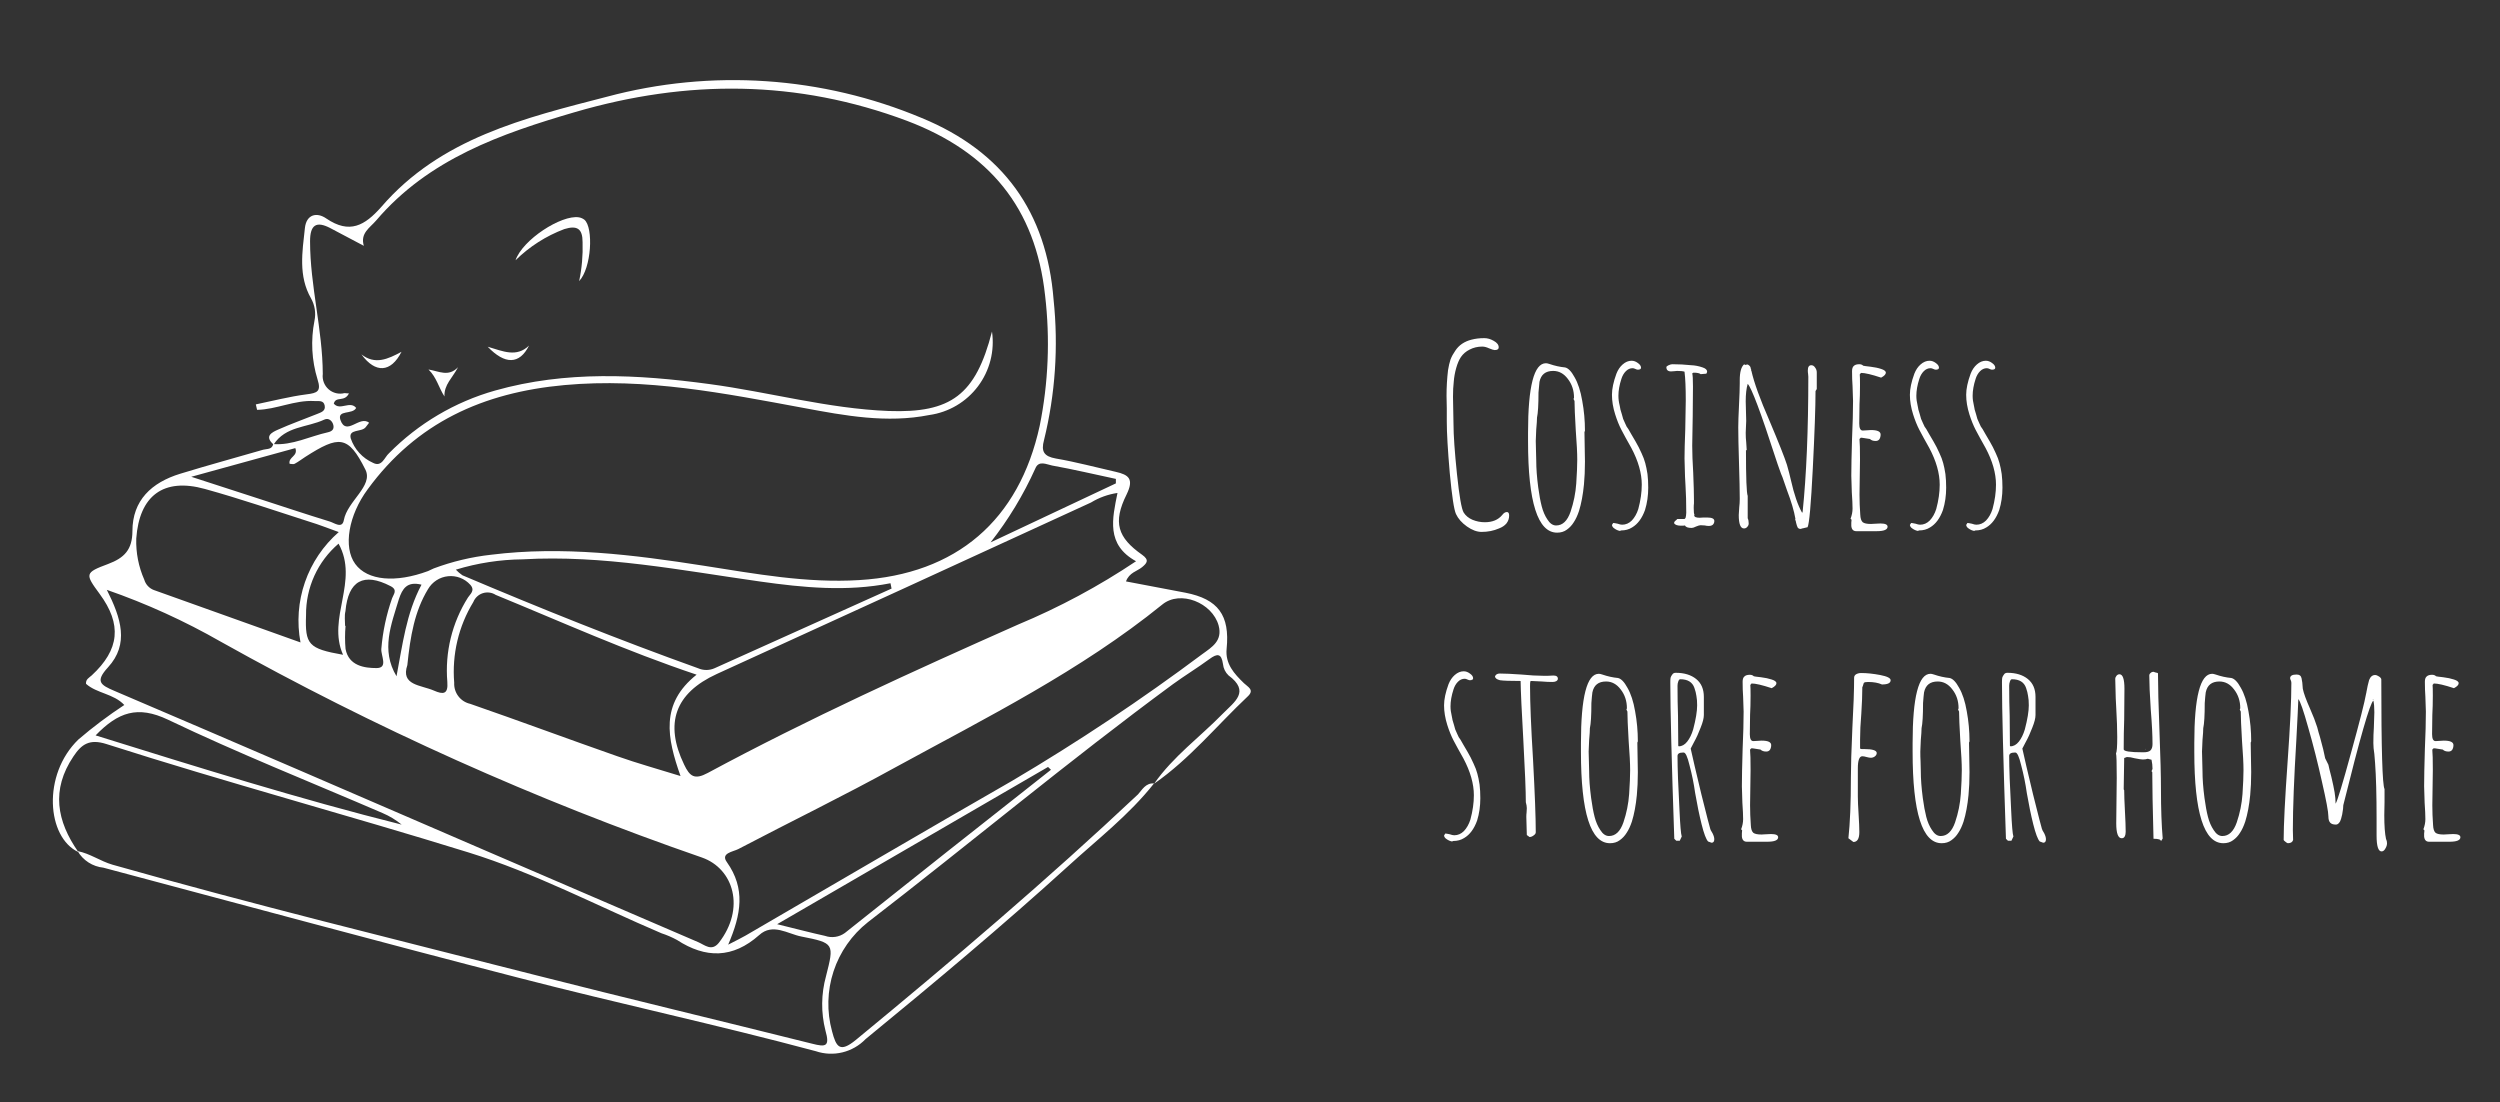<svg width="161" height="71" viewBox="0 0 161 71" fill="none" xmlns="http://www.w3.org/2000/svg">
<rect x="0" y="0" width="161" height="71" fill="#333333" stroke="none"/>
<path d="M74.32 50.451C72.712 52.49 70.66 54.067 68.775 55.791C64.543 59.635 60.151 63.305 55.74 66.921C55.335 67.34 54.818 67.636 54.251 67.773C53.684 67.911 53.09 67.884 52.537 67.697C46.198 65.997 39.773 64.617 33.44 62.979C24.496 60.675 15.576 58.249 6.656 55.878C6.315 55.842 5.988 55.728 5.7 55.543C5.412 55.358 5.172 55.107 4.999 54.812C5.799 54.966 6.459 55.459 7.247 55.687C16.235 58.236 25.303 60.454 34.352 62.763C40.334 64.285 46.328 65.72 52.309 67.216C53.178 67.438 53.455 67.407 53.159 66.367C52.866 65.215 52.879 64.007 53.196 62.862C53.726 60.774 53.738 60.731 51.607 60.312C50.726 60.14 49.759 59.425 48.89 60.22C47.19 61.729 45.447 61.735 43.599 60.534C43.279 60.36 42.946 60.216 42.6 60.103C38.467 58.341 34.444 56.222 30.175 54.898C22.426 52.496 14.578 50.39 6.847 47.914C5.775 47.575 5.257 47.914 4.728 48.715C3.286 50.858 3.65 52.878 5.048 54.874C3.015 53.931 2.701 49.897 5.048 47.624C5.985 46.821 6.973 46.078 8.005 45.401C7.315 44.668 6.243 44.662 5.541 44.04C5.51 43.75 5.738 43.646 5.904 43.498C7.703 41.835 7.863 40.209 6.415 38.244C5.473 36.963 5.448 36.883 6.958 36.322C8.011 35.928 8.522 35.399 8.528 34.204C8.528 32.221 9.76 31.075 11.608 30.508C13.457 29.942 15.169 29.48 16.949 28.962C17.196 28.895 17.516 28.962 17.596 28.599C18.828 28.691 19.943 28.1 21.108 27.841C21.354 27.786 21.526 27.669 21.471 27.392C21.416 27.115 21.169 26.887 20.886 27.022C19.789 27.54 18.385 27.435 17.621 28.63C17.005 28.094 17.498 27.848 17.904 27.669C18.73 27.299 19.586 26.998 20.424 26.659C20.658 26.56 20.984 26.48 20.91 26.117C20.837 25.753 20.516 25.846 20.251 25.827C18.976 25.753 17.787 26.376 16.555 26.394L16.475 26.043C17.559 25.821 18.643 25.538 19.74 25.396C20.436 25.31 20.701 25.212 20.448 24.429C20.072 23.209 20.004 21.913 20.251 20.66C20.356 20.167 20.277 19.652 20.029 19.212C19.204 17.771 19.469 16.219 19.635 14.692C19.728 13.805 20.399 13.639 21.021 14.076C22.512 15.086 23.485 14.532 24.551 13.331C28.37 8.896 33.791 7.597 39.089 6.229C45.81 4.429 52.938 4.909 59.356 7.597C64.605 9.758 67.408 13.657 67.851 19.299C68.169 22.326 67.96 25.384 67.235 28.34C67.032 29.079 67.235 29.393 67.999 29.529C69.293 29.751 70.568 30.096 71.849 30.385C72.699 30.576 73.038 30.847 72.552 31.845C71.658 33.643 71.972 34.616 73.549 35.725C74.036 36.07 73.858 36.267 73.549 36.526C73.241 36.784 72.718 36.871 72.514 37.443C73.808 37.69 75.077 37.924 76.34 38.17C78.453 38.583 79.211 39.624 78.995 41.779C78.897 42.753 79.482 43.387 80.11 43.997C80.356 44.237 80.806 44.422 80.363 44.84C78.361 46.725 76.611 48.887 74.326 50.47C75.558 48.708 77.282 47.464 78.755 45.955C79.506 45.191 80.529 44.539 79.112 43.492C78.913 43.301 78.789 43.045 78.761 42.771C78.662 42.069 78.397 42.069 77.886 42.445C77.116 43.011 76.303 43.504 75.533 44.064C68.837 48.992 62.467 54.319 55.894 59.388C54.861 60.203 54.091 61.304 53.68 62.554C53.27 63.804 53.236 65.147 53.584 66.416C53.849 67.426 54.083 67.82 55.118 66.97C61.321 61.864 67.439 56.66 73.291 51.154C73.549 50.87 73.777 50.414 74.32 50.451ZM63.884 21.35C63.974 21.968 63.94 22.598 63.786 23.203C63.631 23.808 63.359 24.377 62.984 24.876C62.609 25.376 62.139 25.797 61.601 26.114C61.063 26.432 60.468 26.64 59.849 26.727C57.114 27.269 54.422 26.77 51.748 26.271C46.66 25.328 41.59 24.318 36.348 24.799C31.106 25.279 26.824 27.213 23.683 31.506C22.451 33.169 22.087 35.232 22.875 36.316C23.664 37.4 25.488 37.548 27.564 36.778C27.693 36.729 27.804 36.655 27.933 36.606C29.124 36.161 30.366 35.865 31.629 35.725C36.243 35.152 40.783 35.725 45.323 36.433C48.638 36.951 51.946 37.567 55.334 37.357C61.599 36.981 65.634 33.502 66.958 27.416C67.516 24.654 67.633 21.82 67.303 19.022C66.687 13.368 63.699 9.783 58.408 7.781C51.33 5.127 44.239 5.114 37.044 7.215C32.258 8.613 27.607 10.233 24.225 14.199C23.812 14.68 23.19 15.012 23.43 15.831L21.286 14.698C20.356 14.205 19.968 14.495 19.968 15.536C19.968 18.412 20.775 21.208 20.787 24.084C20.764 24.267 20.787 24.452 20.852 24.623C20.917 24.795 21.023 24.949 21.161 25.07C21.298 25.192 21.464 25.277 21.642 25.32C21.821 25.363 22.008 25.362 22.186 25.316C22.303 25.316 22.463 25.359 22.481 25.316C22.198 25.932 21.625 25.483 21.496 25.994C21.896 26.474 22.543 25.778 22.937 26.271C22.703 26.721 21.705 26.369 21.921 27.041C22.303 28.131 23.153 26.721 23.769 27.226L23.547 27.515C23.282 27.848 22.432 27.607 22.586 28.229C22.703 28.577 22.891 28.897 23.138 29.168C23.385 29.44 23.686 29.657 24.021 29.806C24.594 30.108 24.761 29.443 25.05 29.19C26.941 27.274 29.297 25.882 31.888 25.15C36.447 23.863 41.054 24.109 45.668 24.731C49.531 25.248 53.313 26.314 57.225 26.468C61.235 26.61 62.831 25.452 63.884 21.35ZM6.877 37.979C7.808 39.827 8.325 41.478 6.958 42.974C6.12 43.886 6.459 44.108 7.376 44.496C15.385 47.914 23.393 51.375 31.358 54.818C35.913 56.777 40.449 58.729 44.966 60.675C45.385 60.854 45.828 61.291 46.291 60.719C48.015 58.508 47.258 55.945 45.206 55.225C34.489 51.519 24.122 46.869 14.227 41.33C11.886 39.99 9.426 38.87 6.877 37.985V37.979ZM71.966 31.746C71.362 31.834 70.781 32.044 70.26 32.362C62.227 36.058 54.194 39.739 46.161 43.405C43.475 44.637 42.775 46.584 44.06 49.244C44.424 50.014 44.738 50.23 45.576 49.78C52.087 46.276 58.808 43.221 65.566 40.221C68.225 39.113 70.769 37.747 73.161 36.144C71.215 35.072 71.634 33.403 71.966 31.746ZM46.894 60.836C47.461 60.54 47.744 60.411 48.015 60.251C53.744 56.925 59.455 53.568 65.202 50.273C69.422 47.778 73.504 45.058 77.43 42.124C78.046 41.675 78.749 41.268 78.478 40.277C78.071 38.817 76.013 37.979 74.849 38.934C69.588 43.196 63.564 46.196 57.687 49.404C54.342 51.252 50.911 52.915 47.541 54.683C47.208 54.855 46.383 54.941 46.814 55.526C48.009 57.22 47.744 58.865 46.894 60.836ZM44.861 43.449C40.315 41.927 36.145 40.043 31.925 38.312C31.804 38.233 31.666 38.182 31.523 38.163C31.38 38.144 31.234 38.156 31.097 38.2C30.959 38.243 30.832 38.317 30.726 38.415C30.62 38.513 30.537 38.634 30.483 38.768C29.533 40.326 29.101 42.146 29.251 43.966C29.234 44.278 29.327 44.586 29.516 44.835C29.704 45.085 29.975 45.259 30.28 45.327C33.447 46.423 36.588 47.594 39.755 48.702C41.042 49.158 42.36 49.521 43.826 49.977C42.958 47.52 42.502 45.327 44.861 43.449ZM57.416 37.905L57.348 37.56C54.533 38.115 51.742 37.844 48.952 37.45C43.876 36.735 38.831 35.725 33.668 36.021C32.206 36.035 30.754 36.259 29.356 36.686C29.485 36.821 29.627 36.943 29.781 37.049C34.789 39.174 39.841 41.2 44.96 43.036C45.126 43.109 45.305 43.147 45.487 43.147C45.668 43.147 45.847 43.109 46.013 43.036L57.416 37.905ZM19.352 41.373C19.108 40.076 19.207 38.738 19.639 37.492C20.071 36.245 20.822 35.133 21.816 34.265C21.077 34.001 20.541 33.785 19.968 33.612C17.719 32.892 15.489 32.122 13.192 31.488C10.524 30.748 8.972 31.925 8.775 34.684C8.747 35.594 8.924 36.499 9.292 37.333C9.336 37.484 9.415 37.623 9.521 37.738C9.628 37.854 9.761 37.943 9.908 37.998L19.352 41.373ZM12.317 30.705L16.592 32.091C18.138 32.59 19.672 33.107 21.243 33.588C21.539 33.68 22.038 34.068 22.142 33.502C22.364 32.27 24.052 31.297 23.535 30.25C22.42 28.014 21.828 28.038 19.66 29.424C19.432 29.572 19.216 29.738 18.976 29.868C18.89 29.917 18.748 29.868 18.65 29.868C18.551 29.424 19.216 29.387 19.019 28.858L12.317 30.705ZM6.157 47.359C12.785 49.423 19.278 51.455 25.869 53.106C25.496 52.801 25.081 52.55 24.637 52.361C20.023 50.371 15.348 48.517 10.82 46.349C8.861 45.419 7.611 45.857 6.157 47.359ZM67.679 49.571L67.494 49.392L50.048 59.518C51.36 59.838 52.223 60.072 53.128 60.269C53.341 60.344 53.569 60.366 53.792 60.334C54.015 60.302 54.227 60.216 54.41 60.084C58.816 56.569 63.241 53.065 67.685 49.571H67.679ZM26.233 42.833C25.789 44.145 27.108 44.108 27.952 44.477C28.518 44.724 28.876 44.742 28.808 43.91C28.648 42.003 29.115 40.096 30.138 38.478C30.274 38.263 30.619 38.029 30.286 37.659C30.108 37.461 29.885 37.308 29.636 37.212C29.386 37.117 29.118 37.081 28.853 37.109C28.587 37.136 28.332 37.226 28.108 37.371C27.884 37.516 27.698 37.712 27.564 37.942C26.701 39.365 26.424 40.96 26.233 42.833ZM71.862 31.13V30.841C70.494 30.551 69.126 30.225 67.753 29.979C67.395 29.911 66.896 29.628 66.675 30.169C65.91 31.867 64.942 33.466 63.792 34.931L71.862 31.13ZM22.223 40.307H22.253C22.21 40.801 22.21 41.298 22.253 41.792C22.457 42.888 23.485 43.024 24.249 43.024C25.013 43.024 24.526 42.229 24.557 41.792C24.648 40.676 24.883 39.577 25.253 38.521C25.34 38.275 25.635 37.992 25.149 37.745C23.424 36.852 22.426 37.388 22.247 39.359C22.173 39.661 22.223 39.993 22.223 40.307ZM22.087 42.155C21.046 39.784 23.14 37.431 21.804 35.011C21.139 35.578 20.606 36.285 20.244 37.081C19.883 37.877 19.7 38.743 19.709 39.618C19.641 41.508 19.857 41.773 22.087 42.167V42.155ZM25.537 43.541C25.925 41.533 26.153 39.519 27.145 37.653C26.208 37.419 25.913 37.918 25.691 38.577C25.198 40.221 24.514 41.853 25.537 43.553V43.541Z" fill="white"/>
<path d="M37.297 18.104C37.472 17.28 37.546 16.439 37.518 15.597C37.518 14.735 37.18 14.495 36.342 14.753C35.166 15.196 34.096 15.88 33.2 16.761C33.656 15.431 36.157 13.823 37.278 13.996C37.408 14.017 37.531 14.07 37.635 14.15C38.233 14.661 38.091 17.272 37.297 18.104Z" fill="white"/>
<path d="M23.276 22.822C24.151 23.506 24.964 23.136 25.857 22.656C25.173 24.005 24.169 24.054 23.276 22.822Z" fill="white"/>
<path d="M29.498 23.647C29.14 24.343 28.592 24.762 28.623 25.532C28.247 24.953 28.118 24.3 27.594 23.795C28.272 23.906 28.882 24.294 29.498 23.647Z" fill="white"/>
<path d="M34.069 22.255C33.453 23.487 32.516 23.487 31.407 22.329C32.405 22.625 33.262 23.031 34.069 22.255Z" fill="white"/>
<path d="M95.413 34.255C95.115 34.255 94.8 34.138 94.469 33.904C94.139 33.669 93.904 33.402 93.765 33.103C93.637 32.826 93.504 31.946 93.365 30.463C93.237 28.981 93.173 27.877 93.173 27.151V26.303C93.163 26.058 93.157 25.786 93.157 25.488C93.157 24.933 93.189 24.384 93.253 23.84C93.296 23.573 93.349 23.343 93.413 23.151C93.488 22.959 93.589 22.773 93.717 22.591C93.952 22.229 94.304 21.989 94.773 21.872C95.019 21.808 95.291 21.776 95.589 21.776C95.792 21.776 95.995 21.834 96.197 21.951C96.411 22.069 96.517 22.207 96.517 22.367C96.517 22.485 96.432 22.544 96.261 22.544C96.197 22.544 96.075 22.506 95.893 22.431C95.733 22.357 95.589 22.32 95.461 22.32C95.163 22.32 94.891 22.384 94.645 22.512C94.411 22.629 94.224 22.789 94.085 22.991C93.968 23.162 93.867 23.397 93.781 23.695C93.696 23.994 93.643 24.293 93.621 24.591C93.589 24.858 93.573 25.178 93.573 25.552L93.589 26.448C93.6 26.703 93.605 26.981 93.605 27.279C93.605 28.015 93.68 29.098 93.829 30.527C93.979 31.957 94.123 32.783 94.261 33.008C94.389 33.21 94.576 33.365 94.821 33.471C95.077 33.578 95.344 33.632 95.621 33.632C96.112 33.632 96.485 33.477 96.741 33.167C96.837 33.039 96.939 32.975 97.045 32.975C97.141 32.975 97.189 33.05 97.189 33.2C97.189 33.392 97.131 33.562 97.013 33.712C96.896 33.85 96.736 33.957 96.533 34.032C96.192 34.181 95.819 34.255 95.413 34.255ZM100.279 34.303C99.031 34.303 98.406 32.341 98.406 28.416V27.855C98.406 24.88 98.79 23.392 99.558 23.392C99.612 23.392 99.686 23.407 99.782 23.439C100.124 23.557 100.46 23.631 100.791 23.663C100.993 23.706 101.196 23.914 101.399 24.288C101.623 24.672 101.788 25.178 101.895 25.808C102.012 26.437 102.071 27.082 102.071 27.744L102.039 27.823C102.039 28.175 102.044 28.49 102.055 28.767L102.071 29.727C102.071 30.271 102.049 30.762 102.007 31.2C101.943 31.861 101.836 32.431 101.687 32.911C101.591 33.2 101.479 33.44 101.351 33.632C101.233 33.824 101.084 33.983 100.903 34.111C100.732 34.239 100.524 34.303 100.279 34.303ZM100.215 33.84C100.631 33.84 100.94 33.546 101.143 32.959C101.345 32.362 101.468 31.754 101.511 31.136C101.553 30.495 101.575 29.983 101.575 29.599C101.575 29.173 101.543 28.544 101.479 27.712C101.425 26.784 101.399 26.154 101.399 25.823L101.335 25.695L101.367 25.616C101.367 25.146 101.233 24.741 100.967 24.399C100.711 24.058 100.396 23.887 100.023 23.887C99.532 23.887 99.239 24.122 99.142 24.591C99.121 24.752 99.1 24.981 99.079 25.279C99.079 26.069 99.046 26.608 98.983 26.895C98.983 27.055 98.966 27.306 98.934 27.648L98.903 28.399C98.903 28.634 98.908 28.842 98.918 29.023L98.934 29.663C98.934 30.165 98.977 30.741 99.062 31.392C99.126 31.872 99.201 32.277 99.287 32.608C99.372 32.938 99.495 33.221 99.654 33.456C99.814 33.712 100.001 33.84 100.215 33.84ZM104.322 34.191C104.204 34.17 104.092 34.122 103.986 34.047C103.879 33.983 103.82 33.904 103.81 33.807L103.89 33.679C103.932 33.679 104.028 33.696 104.178 33.727C104.295 33.77 104.391 33.791 104.466 33.791C104.7 33.791 104.908 33.701 105.09 33.52C105.271 33.328 105.41 33.082 105.506 32.783C105.655 32.229 105.73 31.706 105.73 31.215C105.73 30.48 105.506 29.69 105.058 28.848C104.78 28.357 104.567 27.968 104.418 27.68C104.268 27.392 104.135 27.061 104.018 26.688C103.879 26.25 103.81 25.829 103.81 25.424C103.81 25.04 103.906 24.586 104.098 24.064C104.194 23.818 104.327 23.621 104.498 23.471C104.679 23.311 104.871 23.232 105.074 23.232C105.212 23.232 105.346 23.279 105.474 23.375C105.612 23.471 105.682 23.573 105.682 23.68C105.682 23.765 105.612 23.808 105.474 23.808C105.431 23.808 105.378 23.791 105.314 23.759C105.25 23.727 105.191 23.712 105.138 23.712C104.978 23.712 104.834 23.776 104.706 23.904C104.578 24.032 104.482 24.197 104.418 24.399C104.29 24.794 104.226 25.157 104.226 25.488C104.226 25.69 104.252 25.898 104.306 26.111C104.316 26.175 104.327 26.229 104.338 26.271C104.348 26.314 104.354 26.346 104.354 26.367L104.45 26.688L104.53 26.976L104.658 27.264C104.69 27.338 104.722 27.407 104.754 27.471C104.796 27.525 104.834 27.578 104.866 27.631L105.058 27.968C105.1 28.032 105.191 28.186 105.33 28.431C105.468 28.666 105.596 28.917 105.714 29.183C105.82 29.407 105.9 29.621 105.954 29.823C106.007 30.015 106.055 30.25 106.098 30.527C106.13 30.794 106.146 31.087 106.146 31.407C106.146 31.919 106.076 32.4 105.938 32.847C105.746 33.381 105.468 33.754 105.106 33.968C104.903 34.096 104.668 34.16 104.402 34.16L104.322 34.191ZM105.602 23.759C105.602 23.749 105.596 23.744 105.586 23.744V23.759H105.602ZM108.947 33.999C108.702 33.999 108.558 33.946 108.515 33.84C108.462 33.84 108.419 33.845 108.387 33.855H108.259C108.025 33.855 107.875 33.802 107.811 33.696C107.811 33.621 107.854 33.557 107.939 33.504L108.019 33.423H108.483L108.547 33.359L108.579 33.215L108.595 33.023C108.595 32.373 108.579 31.791 108.547 31.279L108.515 30.688L108.483 29.52C108.483 29.104 108.499 28.48 108.531 27.648L108.563 25.791C108.563 24.981 108.537 24.362 108.483 23.936C108.387 23.904 108.227 23.887 108.003 23.887L107.827 23.904C107.763 23.914 107.694 23.919 107.619 23.919C107.417 23.919 107.315 23.829 107.315 23.648C107.315 23.605 107.363 23.562 107.459 23.52C107.555 23.477 107.635 23.456 107.699 23.456C108.105 23.456 108.51 23.477 108.915 23.52C109.161 23.53 109.406 23.578 109.651 23.663C109.843 23.727 109.939 23.818 109.939 23.936C109.939 23.957 109.923 24 109.891 24.064L109.523 24.096C109.449 24.032 109.294 24 109.059 24L108.979 24.047C109.011 24.143 109.027 24.426 109.027 24.895C109.027 25.599 109.022 26.234 109.011 26.799L108.979 28.703C108.979 29.183 109.001 29.765 109.043 30.448C109.075 31.226 109.091 31.813 109.091 32.208V32.416C109.081 32.49 109.075 32.586 109.075 32.703C109.075 32.949 109.091 33.098 109.123 33.151L109.107 33.184C109.107 33.29 109.225 33.343 109.459 33.343C109.555 33.343 109.635 33.338 109.699 33.328H109.939C110.249 33.328 110.403 33.402 110.403 33.551C110.403 33.648 110.371 33.727 110.307 33.791C110.243 33.845 110.158 33.871 110.051 33.871C109.955 33.871 109.87 33.861 109.795 33.84C109.71 33.829 109.619 33.824 109.523 33.824C109.459 33.824 109.363 33.85 109.235 33.904C109.107 33.968 109.011 33.999 108.947 33.999ZM115.96 34.063C115.875 34.063 115.811 34.032 115.768 33.968C115.736 33.904 115.704 33.807 115.672 33.679C115.661 33.594 115.64 33.52 115.608 33.456L115.624 33.407C115.539 32.906 115.357 32.293 115.08 31.567L114.792 30.735C114.771 30.714 114.669 30.442 114.488 29.919L114.36 29.535C113.4 26.57 112.797 24.965 112.552 24.72C112.467 25.008 112.424 25.381 112.424 25.84C112.424 26.085 112.429 26.298 112.44 26.48L112.456 27.104L112.44 27.488C112.429 27.605 112.424 27.733 112.424 27.872C112.424 28.106 112.435 28.309 112.456 28.48C112.477 28.821 112.488 28.991 112.488 28.991H112.44C112.44 30.773 112.477 31.754 112.552 31.936V33.376C112.595 33.461 112.616 33.573 112.616 33.712C112.616 33.797 112.584 33.871 112.52 33.935C112.467 33.999 112.397 34.032 112.312 34.032C112.088 34.032 111.976 33.743 111.976 33.167L112.008 32.656C112.029 32.495 112.04 32.319 112.04 32.127C112.04 31.616 112.024 30.848 111.992 29.823C111.96 28.799 111.944 28.032 111.944 27.52C111.944 27.21 111.96 26.735 111.992 26.096C112.024 25.466 112.04 24.997 112.04 24.688V24.48C112.04 23.957 112.136 23.616 112.328 23.456L112.376 23.503L112.536 23.471C112.579 23.482 112.627 23.514 112.68 23.567C112.723 23.61 112.744 23.658 112.744 23.712L112.776 23.808C112.776 23.829 112.776 23.85 112.776 23.872C112.787 23.882 112.792 23.887 112.792 23.887C112.963 24.645 113.347 25.706 113.944 27.072C114.552 28.512 114.931 29.466 115.08 29.936C115.187 30.309 115.272 30.64 115.336 30.927C115.539 31.834 115.779 32.533 116.056 33.023L116.088 32.975C116.333 30.608 116.456 27.701 116.456 24.256L116.44 24.064C116.429 24.01 116.424 23.941 116.424 23.855C116.424 23.631 116.499 23.52 116.648 23.52C116.744 23.52 116.824 23.567 116.888 23.663C116.963 23.759 117 23.866 117 23.983V25.055L116.92 25.183C116.92 26.197 116.861 27.861 116.744 30.175C116.627 32.49 116.515 33.749 116.408 33.952L116.136 34.016V34.032L116.12 34.016L115.96 34.063ZM119.544 34.208C119.352 34.208 119.245 34.096 119.224 33.871V33.663C119.234 33.61 119.24 33.546 119.24 33.471L119.176 33.407C119.261 33.184 119.304 32.965 119.304 32.752C119.304 32.506 119.288 32.154 119.256 31.695L119.224 30.64C119.224 30.106 119.24 29.306 119.272 28.239C119.314 27.29 119.336 26.485 119.336 25.823L119.304 24.863C119.282 24.576 119.272 24.256 119.272 23.904C119.272 23.744 119.309 23.631 119.384 23.567C119.458 23.493 119.576 23.456 119.736 23.456C119.842 23.456 119.928 23.488 119.992 23.552C120.013 23.562 120.168 23.584 120.456 23.616C120.722 23.648 120.952 23.695 121.144 23.759C121.346 23.823 121.448 23.904 121.448 24C121.448 24.106 121.346 24.213 121.144 24.32C120.536 24.117 120.104 24.015 119.848 24.015L119.768 24.111C119.778 24.207 119.784 24.437 119.784 24.799C119.784 25.258 119.773 25.669 119.752 26.032C119.741 26.405 119.736 26.821 119.736 27.279C119.736 27.578 119.81 27.727 119.96 27.727L120.216 27.712C120.301 27.701 120.392 27.695 120.488 27.695C120.904 27.695 121.112 27.791 121.112 27.983C121.112 28.101 121.085 28.202 121.032 28.288C120.978 28.362 120.898 28.399 120.792 28.399C120.632 28.399 120.509 28.357 120.424 28.271L119.912 28.192H119.832L119.752 28.271V28.32C119.773 28.501 119.784 28.922 119.784 29.584C119.784 30 119.778 30.378 119.768 30.72L119.752 31.855C119.752 32.272 119.768 32.698 119.8 33.136C119.81 33.381 119.864 33.546 119.96 33.632C120.056 33.706 120.232 33.743 120.488 33.743L120.776 33.727C120.872 33.717 120.978 33.712 121.096 33.712C121.405 33.712 121.56 33.781 121.56 33.919C121.56 34.111 121.325 34.208 120.856 34.208H119.544ZM123.509 34.191C123.392 34.17 123.28 34.122 123.173 34.047C123.067 33.983 123.008 33.904 122.997 33.807L123.077 33.679C123.12 33.679 123.216 33.696 123.365 33.727C123.483 33.77 123.579 33.791 123.653 33.791C123.888 33.791 124.096 33.701 124.277 33.52C124.459 33.328 124.597 33.082 124.693 32.783C124.843 32.229 124.917 31.706 124.917 31.215C124.917 30.48 124.693 29.69 124.245 28.848C123.968 28.357 123.755 27.968 123.605 27.68C123.456 27.392 123.323 27.061 123.205 26.688C123.067 26.25 122.997 25.829 122.997 25.424C122.997 25.04 123.093 24.586 123.285 24.064C123.381 23.818 123.515 23.621 123.685 23.471C123.867 23.311 124.059 23.232 124.261 23.232C124.4 23.232 124.533 23.279 124.661 23.375C124.8 23.471 124.869 23.573 124.869 23.68C124.869 23.765 124.8 23.808 124.661 23.808C124.619 23.808 124.565 23.791 124.501 23.759C124.437 23.727 124.379 23.712 124.325 23.712C124.165 23.712 124.021 23.776 123.893 23.904C123.765 24.032 123.669 24.197 123.605 24.399C123.477 24.794 123.413 25.157 123.413 25.488C123.413 25.69 123.44 25.898 123.493 26.111C123.504 26.175 123.515 26.229 123.525 26.271C123.536 26.314 123.541 26.346 123.541 26.367L123.637 26.688L123.717 26.976L123.845 27.264C123.877 27.338 123.909 27.407 123.941 27.471C123.984 27.525 124.021 27.578 124.053 27.631L124.245 27.968C124.288 28.032 124.379 28.186 124.517 28.431C124.656 28.666 124.784 28.917 124.901 29.183C125.008 29.407 125.088 29.621 125.141 29.823C125.195 30.015 125.243 30.25 125.285 30.527C125.317 30.794 125.333 31.087 125.333 31.407C125.333 31.919 125.264 32.4 125.125 32.847C124.933 33.381 124.656 33.754 124.293 33.968C124.091 34.096 123.856 34.16 123.589 34.16L123.509 34.191ZM124.789 23.759C124.789 23.749 124.784 23.744 124.773 23.744V23.759H124.789ZM127.134 34.191C127.017 34.17 126.905 34.122 126.798 34.047C126.692 33.983 126.633 33.904 126.622 33.807L126.702 33.679C126.745 33.679 126.841 33.696 126.99 33.727C127.108 33.77 127.204 33.791 127.278 33.791C127.513 33.791 127.721 33.701 127.902 33.52C128.084 33.328 128.222 33.082 128.318 32.783C128.468 32.229 128.542 31.706 128.542 31.215C128.542 30.48 128.318 29.69 127.87 28.848C127.593 28.357 127.38 27.968 127.23 27.68C127.081 27.392 126.948 27.061 126.83 26.688C126.692 26.25 126.622 25.829 126.622 25.424C126.622 25.04 126.718 24.586 126.91 24.064C127.006 23.818 127.14 23.621 127.31 23.471C127.492 23.311 127.684 23.232 127.886 23.232C128.025 23.232 128.158 23.279 128.286 23.375C128.425 23.471 128.494 23.573 128.494 23.68C128.494 23.765 128.425 23.808 128.286 23.808C128.244 23.808 128.19 23.791 128.126 23.759C128.062 23.727 128.004 23.712 127.95 23.712C127.79 23.712 127.646 23.776 127.518 23.904C127.39 24.032 127.294 24.197 127.23 24.399C127.102 24.794 127.038 25.157 127.038 25.488C127.038 25.69 127.065 25.898 127.118 26.111C127.129 26.175 127.14 26.229 127.15 26.271C127.161 26.314 127.166 26.346 127.166 26.367L127.262 26.688L127.342 26.976L127.47 27.264C127.502 27.338 127.534 27.407 127.566 27.471C127.609 27.525 127.646 27.578 127.678 27.631L127.87 27.968C127.913 28.032 128.004 28.186 128.142 28.431C128.281 28.666 128.409 28.917 128.526 29.183C128.633 29.407 128.713 29.621 128.766 29.823C128.82 30.015 128.868 30.25 128.91 30.527C128.942 30.794 128.958 31.087 128.958 31.407C128.958 31.919 128.889 32.4 128.75 32.847C128.558 33.381 128.281 33.754 127.918 33.968C127.716 34.096 127.481 34.16 127.214 34.16L127.134 34.191ZM128.414 23.759C128.414 23.749 128.409 23.744 128.398 23.744V23.759H128.414ZM93.509 54.191C93.392 54.17 93.28 54.122 93.173 54.047C93.067 53.983 93.008 53.904 92.997 53.807L93.077 53.679C93.12 53.679 93.216 53.696 93.365 53.727C93.483 53.77 93.579 53.791 93.653 53.791C93.888 53.791 94.096 53.701 94.277 53.52C94.459 53.328 94.597 53.082 94.693 52.783C94.843 52.229 94.917 51.706 94.917 51.215C94.917 50.48 94.693 49.69 94.245 48.847C93.968 48.357 93.755 47.968 93.605 47.679C93.456 47.392 93.323 47.061 93.205 46.688C93.067 46.25 92.997 45.829 92.997 45.423C92.997 45.039 93.093 44.586 93.285 44.063C93.381 43.818 93.515 43.621 93.685 43.471C93.867 43.312 94.059 43.231 94.261 43.231C94.4 43.231 94.533 43.279 94.661 43.376C94.8 43.471 94.869 43.573 94.869 43.679C94.869 43.765 94.8 43.807 94.661 43.807C94.619 43.807 94.565 43.791 94.501 43.76C94.437 43.727 94.379 43.712 94.325 43.712C94.165 43.712 94.021 43.776 93.893 43.904C93.765 44.032 93.669 44.197 93.605 44.4C93.477 44.794 93.413 45.157 93.413 45.487C93.413 45.69 93.44 45.898 93.493 46.111C93.504 46.175 93.515 46.229 93.525 46.272C93.536 46.314 93.541 46.346 93.541 46.367L93.637 46.688L93.717 46.975L93.845 47.264C93.877 47.338 93.909 47.407 93.941 47.471C93.984 47.525 94.021 47.578 94.053 47.632L94.245 47.968C94.288 48.032 94.379 48.186 94.517 48.431C94.656 48.666 94.784 48.917 94.901 49.184C95.008 49.407 95.088 49.621 95.141 49.824C95.195 50.016 95.243 50.25 95.285 50.528C95.317 50.794 95.333 51.087 95.333 51.407C95.333 51.919 95.264 52.4 95.125 52.847C94.933 53.381 94.656 53.754 94.293 53.968C94.091 54.096 93.856 54.16 93.589 54.16L93.509 54.191ZM94.789 43.76C94.789 43.749 94.784 43.743 94.773 43.743V43.76H94.789ZM98.327 53.776L98.311 53.184C98.3 53.013 98.295 52.821 98.295 52.608C98.295 52.501 98.3 52.41 98.311 52.336L98.327 52.047C98.327 51.941 98.305 51.813 98.263 51.663C98.263 50.949 98.209 49.621 98.103 47.679C97.996 45.802 97.937 44.528 97.927 43.855C97.265 43.855 96.823 43.84 96.599 43.807C96.385 43.754 96.279 43.669 96.279 43.551C96.332 43.434 96.433 43.376 96.583 43.376C96.903 43.376 97.367 43.397 97.975 43.44C98.529 43.493 98.993 43.52 99.367 43.52H99.703L100.039 43.504C100.231 43.504 100.327 43.573 100.327 43.712C100.327 43.776 100.289 43.829 100.215 43.871C100.151 43.904 100.071 43.919 99.975 43.919C99.761 43.919 99.537 43.909 99.303 43.888L98.615 43.855C98.572 43.855 98.551 43.871 98.551 43.904C98.54 43.935 98.535 44.037 98.535 44.208C98.535 45.242 98.599 46.81 98.727 48.911C98.844 51.087 98.903 52.65 98.903 53.599C98.903 53.674 98.855 53.743 98.759 53.807C98.673 53.871 98.588 53.904 98.503 53.904L98.327 53.776ZM103.685 54.303C102.437 54.303 101.813 52.341 101.813 48.416V47.855C101.813 44.88 102.197 43.392 102.965 43.392C103.018 43.392 103.093 43.407 103.189 43.44C103.53 43.557 103.866 43.632 104.197 43.663C104.399 43.706 104.602 43.914 104.805 44.288C105.029 44.672 105.194 45.178 105.301 45.807C105.418 46.437 105.477 47.082 105.477 47.743L105.445 47.824C105.445 48.175 105.45 48.49 105.461 48.767L105.477 49.727C105.477 50.272 105.455 50.762 105.413 51.2C105.349 51.861 105.242 52.431 105.093 52.911C104.997 53.2 104.885 53.44 104.757 53.632C104.639 53.824 104.49 53.983 104.309 54.111C104.138 54.239 103.93 54.303 103.685 54.303ZM103.621 53.84C104.037 53.84 104.346 53.546 104.549 52.959C104.751 52.362 104.874 51.754 104.917 51.136C104.959 50.495 104.981 49.983 104.981 49.599C104.981 49.173 104.949 48.544 104.885 47.712C104.831 46.783 104.805 46.154 104.805 45.824L104.741 45.696L104.773 45.615C104.773 45.146 104.639 44.741 104.373 44.4C104.117 44.058 103.802 43.888 103.429 43.888C102.938 43.888 102.645 44.122 102.549 44.592C102.527 44.752 102.506 44.981 102.485 45.279C102.485 46.069 102.453 46.608 102.389 46.895C102.389 47.056 102.373 47.306 102.341 47.648L102.309 48.4C102.309 48.634 102.314 48.842 102.325 49.023L102.341 49.663C102.341 50.165 102.383 50.741 102.469 51.392C102.533 51.871 102.607 52.277 102.693 52.608C102.778 52.938 102.901 53.221 103.061 53.456C103.221 53.712 103.407 53.84 103.621 53.84ZM110 54.191C109.872 54.053 109.733 53.685 109.584 53.087C109.435 52.49 109.296 51.818 109.168 51.072C109.083 50.464 108.96 49.861 108.8 49.264C108.672 48.73 108.549 48.464 108.432 48.464H108.384C108.149 48.464 108.032 48.538 108.032 48.688C108.032 49.456 108.075 50.623 108.16 52.191C108.203 53.151 108.251 53.712 108.304 53.871L108.176 54.144H107.952L107.824 54.016C107.653 49.087 107.568 45.727 107.568 43.935C107.568 43.818 107.573 43.722 107.584 43.648C107.605 43.573 107.643 43.504 107.696 43.44C107.739 43.365 107.813 43.328 107.92 43.328C108.464 43.328 108.901 43.461 109.232 43.727C109.563 43.994 109.728 44.378 109.728 44.88V46.047C109.728 46.25 109.659 46.522 109.52 46.864C109.392 47.205 109.248 47.52 109.088 47.807L108.88 48.208C108.997 48.752 109.227 49.733 109.568 51.151C109.92 52.559 110.112 53.306 110.144 53.392C110.155 53.402 110.165 53.429 110.176 53.471C110.197 53.514 110.235 53.578 110.288 53.663C110.363 53.813 110.4 53.941 110.4 54.047C110.4 54.197 110.341 54.272 110.224 54.272L110 54.191ZM108.112 48.063C108.315 48.063 108.496 47.962 108.656 47.76C108.816 47.557 108.944 47.295 109.04 46.975C109.211 46.325 109.296 45.807 109.296 45.423C109.296 45.178 109.28 44.975 109.248 44.816C109.227 44.656 109.184 44.485 109.12 44.303C108.992 43.93 108.688 43.743 108.208 43.743C108.155 43.743 108.112 43.791 108.08 43.888C108.048 43.973 108.032 44.063 108.032 44.16C108.032 44.874 108.043 45.52 108.064 46.096C108.075 46.672 108.08 47.317 108.08 48.032L108.112 48.063ZM112.497 54.208C112.305 54.208 112.198 54.096 112.177 53.871V53.663C112.187 53.61 112.193 53.546 112.193 53.471L112.129 53.407C112.214 53.184 112.257 52.965 112.257 52.752C112.257 52.506 112.241 52.154 112.209 51.696L112.177 50.639C112.177 50.106 112.193 49.306 112.225 48.239C112.267 47.29 112.289 46.485 112.289 45.824L112.257 44.864C112.235 44.575 112.225 44.255 112.225 43.904C112.225 43.743 112.262 43.632 112.337 43.568C112.411 43.493 112.529 43.456 112.689 43.456C112.795 43.456 112.881 43.487 112.945 43.551C112.966 43.562 113.121 43.584 113.409 43.615C113.675 43.648 113.905 43.696 114.097 43.76C114.299 43.824 114.401 43.904 114.401 43.999C114.401 44.106 114.299 44.213 114.097 44.319C113.489 44.117 113.057 44.016 112.801 44.016L112.721 44.111C112.731 44.208 112.737 44.437 112.737 44.8C112.737 45.258 112.726 45.669 112.705 46.032C112.694 46.405 112.689 46.821 112.689 47.279C112.689 47.578 112.763 47.727 112.913 47.727L113.169 47.712C113.254 47.701 113.345 47.696 113.441 47.696C113.857 47.696 114.065 47.791 114.065 47.983C114.065 48.101 114.038 48.202 113.985 48.288C113.931 48.362 113.851 48.4 113.745 48.4C113.585 48.4 113.462 48.357 113.377 48.272L112.865 48.191H112.785L112.705 48.272V48.319C112.726 48.501 112.737 48.922 112.737 49.584C112.737 49.999 112.731 50.378 112.721 50.719L112.705 51.855C112.705 52.272 112.721 52.698 112.753 53.136C112.763 53.381 112.817 53.546 112.913 53.632C113.009 53.706 113.185 53.743 113.441 53.743L113.729 53.727C113.825 53.717 113.931 53.712 114.049 53.712C114.358 53.712 114.513 53.781 114.513 53.919C114.513 54.111 114.278 54.208 113.809 54.208H112.497ZM119.037 53.983C119.143 53.013 119.197 51.717 119.197 50.096C119.197 49.381 119.229 48.303 119.293 46.864C119.367 45.53 119.405 44.458 119.405 43.648C119.405 43.551 119.447 43.477 119.533 43.423C119.629 43.37 119.735 43.343 119.853 43.343C120.226 43.343 120.637 43.386 121.085 43.471C121.533 43.557 121.757 43.669 121.757 43.807C121.757 43.989 121.57 44.08 121.197 44.08C120.962 43.973 120.663 43.919 120.301 43.919L120.109 43.935C120.077 43.946 120.05 43.962 120.029 43.983C120.018 44.005 120.007 44.037 119.997 44.08C119.975 44.165 119.954 44.224 119.933 44.255C119.933 44.736 119.911 45.301 119.869 45.952C119.815 46.581 119.789 47.141 119.789 47.632V48.191C119.789 48.234 119.874 48.25 120.045 48.239C120.589 48.239 120.861 48.325 120.861 48.495C120.861 48.581 120.818 48.656 120.733 48.719C120.658 48.773 120.573 48.8 120.477 48.8C120.413 48.8 120.322 48.783 120.205 48.752C120.098 48.719 120.007 48.703 119.933 48.703C119.741 48.703 119.645 48.965 119.645 49.487V51.295C119.645 51.551 119.661 51.93 119.693 52.431C119.725 52.944 119.741 53.328 119.741 53.584C119.741 54.01 119.613 54.224 119.357 54.224L119.037 53.983ZM125.044 54.303C123.796 54.303 123.172 52.341 123.172 48.416V47.855C123.172 44.88 123.556 43.392 124.324 43.392C124.377 43.392 124.452 43.407 124.548 43.44C124.889 43.557 125.225 43.632 125.556 43.663C125.759 43.706 125.961 43.914 126.164 44.288C126.388 44.672 126.553 45.178 126.66 45.807C126.777 46.437 126.836 47.082 126.836 47.743L126.804 47.824C126.804 48.175 126.809 48.49 126.82 48.767L126.836 49.727C126.836 50.272 126.815 50.762 126.772 51.2C126.708 51.861 126.601 52.431 126.452 52.911C126.356 53.2 126.244 53.44 126.116 53.632C125.999 53.824 125.849 53.983 125.668 54.111C125.497 54.239 125.289 54.303 125.044 54.303ZM124.98 53.84C125.396 53.84 125.705 53.546 125.908 52.959C126.111 52.362 126.233 51.754 126.276 51.136C126.319 50.495 126.34 49.983 126.34 49.599C126.34 49.173 126.308 48.544 126.244 47.712C126.191 46.783 126.164 46.154 126.164 45.824L126.1 45.696L126.132 45.615C126.132 45.146 125.999 44.741 125.732 44.4C125.476 44.058 125.161 43.888 124.788 43.888C124.297 43.888 124.004 44.122 123.908 44.592C123.887 44.752 123.865 44.981 123.844 45.279C123.844 46.069 123.812 46.608 123.748 46.895C123.748 47.056 123.732 47.306 123.7 47.648L123.668 48.4C123.668 48.634 123.673 48.842 123.684 49.023L123.7 49.663C123.7 50.165 123.743 50.741 123.828 51.392C123.892 51.871 123.967 52.277 124.052 52.608C124.137 52.938 124.26 53.221 124.42 53.456C124.58 53.712 124.767 53.84 124.98 53.84ZM131.359 54.191C131.231 54.053 131.093 53.685 130.943 53.087C130.794 52.49 130.655 51.818 130.527 51.072C130.442 50.464 130.319 49.861 130.159 49.264C130.031 48.73 129.909 48.464 129.791 48.464H129.743C129.509 48.464 129.391 48.538 129.391 48.688C129.391 49.456 129.434 50.623 129.519 52.191C129.562 53.151 129.61 53.712 129.663 53.871L129.535 54.144H129.311L129.183 54.016C129.013 49.087 128.927 45.727 128.927 43.935C128.927 43.818 128.933 43.722 128.943 43.648C128.965 43.573 129.002 43.504 129.055 43.44C129.098 43.365 129.173 43.328 129.279 43.328C129.823 43.328 130.261 43.461 130.591 43.727C130.922 43.994 131.087 44.378 131.087 44.88V46.047C131.087 46.25 131.018 46.522 130.879 46.864C130.751 47.205 130.607 47.52 130.447 47.807L130.239 48.208C130.357 48.752 130.586 49.733 130.927 51.151C131.279 52.559 131.471 53.306 131.503 53.392C131.514 53.402 131.525 53.429 131.535 53.471C131.557 53.514 131.594 53.578 131.647 53.663C131.722 53.813 131.759 53.941 131.759 54.047C131.759 54.197 131.701 54.272 131.583 54.272L131.359 54.191ZM129.471 48.063C129.674 48.063 129.855 47.962 130.015 47.76C130.175 47.557 130.303 47.295 130.399 46.975C130.57 46.325 130.655 45.807 130.655 45.423C130.655 45.178 130.639 44.975 130.607 44.816C130.586 44.656 130.543 44.485 130.479 44.303C130.351 43.93 130.047 43.743 129.567 43.743C129.514 43.743 129.471 43.791 129.439 43.888C129.407 43.973 129.391 44.063 129.391 44.16C129.391 44.874 129.402 45.52 129.423 46.096C129.434 46.672 129.439 47.317 129.439 48.032L129.471 48.063ZM139.166 54.175C139.166 54.069 139.006 54.016 138.686 54.016C138.633 52.042 138.606 50.613 138.606 49.727L138.558 49.663L138.622 49.52C138.622 49.328 138.601 49.13 138.558 48.928L138.318 48.864C138.222 48.895 138.116 48.911 137.998 48.911C137.913 48.911 137.737 48.885 137.47 48.831C137.289 48.778 137.124 48.752 136.974 48.752L136.798 48.816C136.798 49.189 136.793 49.525 136.782 49.824C136.772 50.122 136.766 50.458 136.766 50.831L136.798 50.895C136.798 51.194 136.814 51.642 136.846 52.239C136.878 52.826 136.894 53.269 136.894 53.568C136.894 53.685 136.873 53.786 136.83 53.871C136.788 53.946 136.724 53.983 136.638 53.983C136.404 53.983 136.286 53.663 136.286 53.023C136.286 52.48 136.292 51.989 136.302 51.551L136.318 50.096C136.318 49.125 136.302 48.602 136.27 48.528C136.324 48.421 136.35 48.069 136.35 47.471C136.35 46.959 136.329 46.336 136.286 45.599L136.254 44.975L136.222 43.727C136.222 43.653 136.249 43.584 136.302 43.52C136.356 43.456 136.42 43.423 136.494 43.423C136.708 43.423 136.814 43.733 136.814 44.352C136.814 45.077 136.809 45.733 136.798 46.319C136.777 46.906 136.766 47.551 136.766 48.255C136.766 48.383 137.172 48.447 137.982 48.447H138.046C138.249 48.447 138.393 48.41 138.478 48.336C138.574 48.25 138.622 48.111 138.622 47.919C138.622 47.354 138.585 46.618 138.51 45.712C138.446 44.73 138.414 43.994 138.414 43.504C138.414 43.44 138.441 43.386 138.494 43.343C138.548 43.29 138.612 43.264 138.686 43.264L138.83 43.312C138.905 43.322 138.953 43.338 138.974 43.359C138.974 44.191 139.006 45.434 139.07 47.087C139.134 48.752 139.166 49.999 139.166 50.831C139.166 52.09 139.204 53.146 139.278 53.999L139.166 54.175ZM138.158 48.224L138.19 48.255H138.158V48.224ZM143.185 54.303C141.937 54.303 141.313 52.341 141.313 48.416V47.855C141.313 44.88 141.697 43.392 142.465 43.392C142.518 43.392 142.593 43.407 142.689 43.44C143.03 43.557 143.366 43.632 143.697 43.663C143.899 43.706 144.102 43.914 144.305 44.288C144.529 44.672 144.694 45.178 144.801 45.807C144.918 46.437 144.977 47.082 144.977 47.743L144.945 47.824C144.945 48.175 144.95 48.49 144.961 48.767L144.977 49.727C144.977 50.272 144.955 50.762 144.913 51.2C144.849 51.861 144.742 52.431 144.593 52.911C144.497 53.2 144.385 53.44 144.257 53.632C144.139 53.824 143.99 53.983 143.809 54.111C143.638 54.239 143.43 54.303 143.185 54.303ZM143.121 53.84C143.537 53.84 143.846 53.546 144.049 52.959C144.251 52.362 144.374 51.754 144.417 51.136C144.459 50.495 144.481 49.983 144.481 49.599C144.481 49.173 144.449 48.544 144.385 47.712C144.331 46.783 144.305 46.154 144.305 45.824L144.241 45.696L144.273 45.615C144.273 45.146 144.139 44.741 143.873 44.4C143.617 44.058 143.302 43.888 142.929 43.888C142.438 43.888 142.145 44.122 142.049 44.592C142.027 44.752 142.006 44.981 141.985 45.279C141.985 46.069 141.953 46.608 141.889 46.895C141.889 47.056 141.873 47.306 141.841 47.648L141.809 48.4C141.809 48.634 141.814 48.842 141.825 49.023L141.841 49.663C141.841 50.165 141.883 50.741 141.969 51.392C142.033 51.871 142.107 52.277 142.193 52.608C142.278 52.938 142.401 53.221 142.561 53.456C142.721 53.712 142.907 53.84 143.121 53.84ZM153.372 54.831C153.159 54.831 153.052 54.49 153.052 53.807V52.752C153.052 51.215 153.02 50.016 152.956 49.151L152.908 48.559C152.865 48.293 152.844 48.058 152.844 47.855C152.844 47.493 152.855 47.162 152.876 46.864L152.908 45.871C152.908 45.541 152.887 45.29 152.844 45.12C152.631 45.269 151.985 47.514 150.908 51.855L150.892 52.096C150.86 52.362 150.817 52.575 150.764 52.736C150.732 52.853 150.684 52.944 150.62 53.008C150.567 53.072 150.503 53.103 150.428 53.103C150.257 53.103 150.135 53.061 150.06 52.975C149.985 52.89 149.948 52.757 149.948 52.575C149.948 52.288 149.809 51.541 149.532 50.336C149.265 49.13 148.972 47.973 148.652 46.864C148.343 45.754 148.129 45.141 148.012 45.023C148.001 45.397 147.959 46.277 147.884 47.663C147.735 50.117 147.66 52.047 147.66 53.456L147.676 54.096C147.633 54.234 147.521 54.303 147.34 54.303C147.308 54.303 147.255 54.272 147.18 54.208C147.105 54.154 147.068 54.111 147.068 54.08C147.068 53.12 147.153 51.434 147.324 49.023C147.484 46.783 147.564 45.103 147.564 43.983C147.564 43.93 147.553 43.877 147.532 43.824C147.5 43.76 147.484 43.712 147.484 43.679C147.484 43.52 147.623 43.44 147.9 43.44C148.081 43.44 148.188 43.52 148.22 43.679C148.263 43.893 148.284 44.053 148.284 44.16L148.3 44.352C148.353 44.629 148.508 45.056 148.764 45.632C148.967 46.09 149.121 46.49 149.228 46.831C149.292 47.087 149.351 47.295 149.404 47.456C149.575 48.074 149.687 48.533 149.74 48.831L149.948 49.248C149.98 49.407 150.044 49.669 150.14 50.032C150.236 50.437 150.305 50.767 150.348 51.023C150.391 51.279 150.412 51.525 150.412 51.76C150.529 51.578 150.86 50.49 151.404 48.495C151.959 46.49 152.284 45.21 152.38 44.656C152.391 44.634 152.396 44.608 152.396 44.575C152.407 44.533 152.417 44.48 152.428 44.416C152.449 44.277 152.497 44.069 152.572 43.791C152.657 43.578 152.785 43.471 152.956 43.471C153.031 43.471 153.116 43.504 153.212 43.568C153.308 43.632 153.356 43.696 153.356 43.76C153.356 48.208 153.425 50.559 153.564 50.816V51.648C153.553 51.893 153.548 52.175 153.548 52.495C153.548 53.178 153.585 53.69 153.66 54.032C153.671 54.042 153.676 54.058 153.676 54.08C153.687 54.101 153.697 54.127 153.708 54.16C153.719 54.202 153.724 54.25 153.724 54.303C153.724 54.421 153.687 54.538 153.612 54.656C153.548 54.773 153.468 54.831 153.372 54.831ZM152.844 45.023H152.828L152.796 45.039L152.844 45.056V45.023ZM156.434 54.208C156.242 54.208 156.135 54.096 156.114 53.871V53.663C156.125 53.61 156.13 53.546 156.13 53.471L156.066 53.407C156.151 53.184 156.194 52.965 156.194 52.752C156.194 52.506 156.178 52.154 156.146 51.696L156.114 50.639C156.114 50.106 156.13 49.306 156.162 48.239C156.205 47.29 156.226 46.485 156.226 45.824L156.194 44.864C156.173 44.575 156.162 44.255 156.162 43.904C156.162 43.743 156.199 43.632 156.274 43.568C156.349 43.493 156.466 43.456 156.626 43.456C156.733 43.456 156.818 43.487 156.882 43.551C156.903 43.562 157.058 43.584 157.346 43.615C157.613 43.648 157.842 43.696 158.034 43.76C158.237 43.824 158.338 43.904 158.338 43.999C158.338 44.106 158.237 44.213 158.034 44.319C157.426 44.117 156.994 44.016 156.738 44.016L156.658 44.111C156.669 44.208 156.674 44.437 156.674 44.8C156.674 45.258 156.663 45.669 156.642 46.032C156.631 46.405 156.626 46.821 156.626 47.279C156.626 47.578 156.701 47.727 156.85 47.727L157.106 47.712C157.191 47.701 157.282 47.696 157.378 47.696C157.794 47.696 158.002 47.791 158.002 47.983C158.002 48.101 157.975 48.202 157.922 48.288C157.869 48.362 157.789 48.4 157.682 48.4C157.522 48.4 157.399 48.357 157.314 48.272L156.802 48.191H156.722L156.642 48.272V48.319C156.663 48.501 156.674 48.922 156.674 49.584C156.674 49.999 156.669 50.378 156.658 50.719L156.642 51.855C156.642 52.272 156.658 52.698 156.69 53.136C156.701 53.381 156.754 53.546 156.85 53.632C156.946 53.706 157.122 53.743 157.378 53.743L157.666 53.727C157.762 53.717 157.869 53.712 157.986 53.712C158.295 53.712 158.45 53.781 158.45 53.919C158.45 54.111 158.215 54.208 157.746 54.208H156.434Z" fill="white"/>
</svg>
